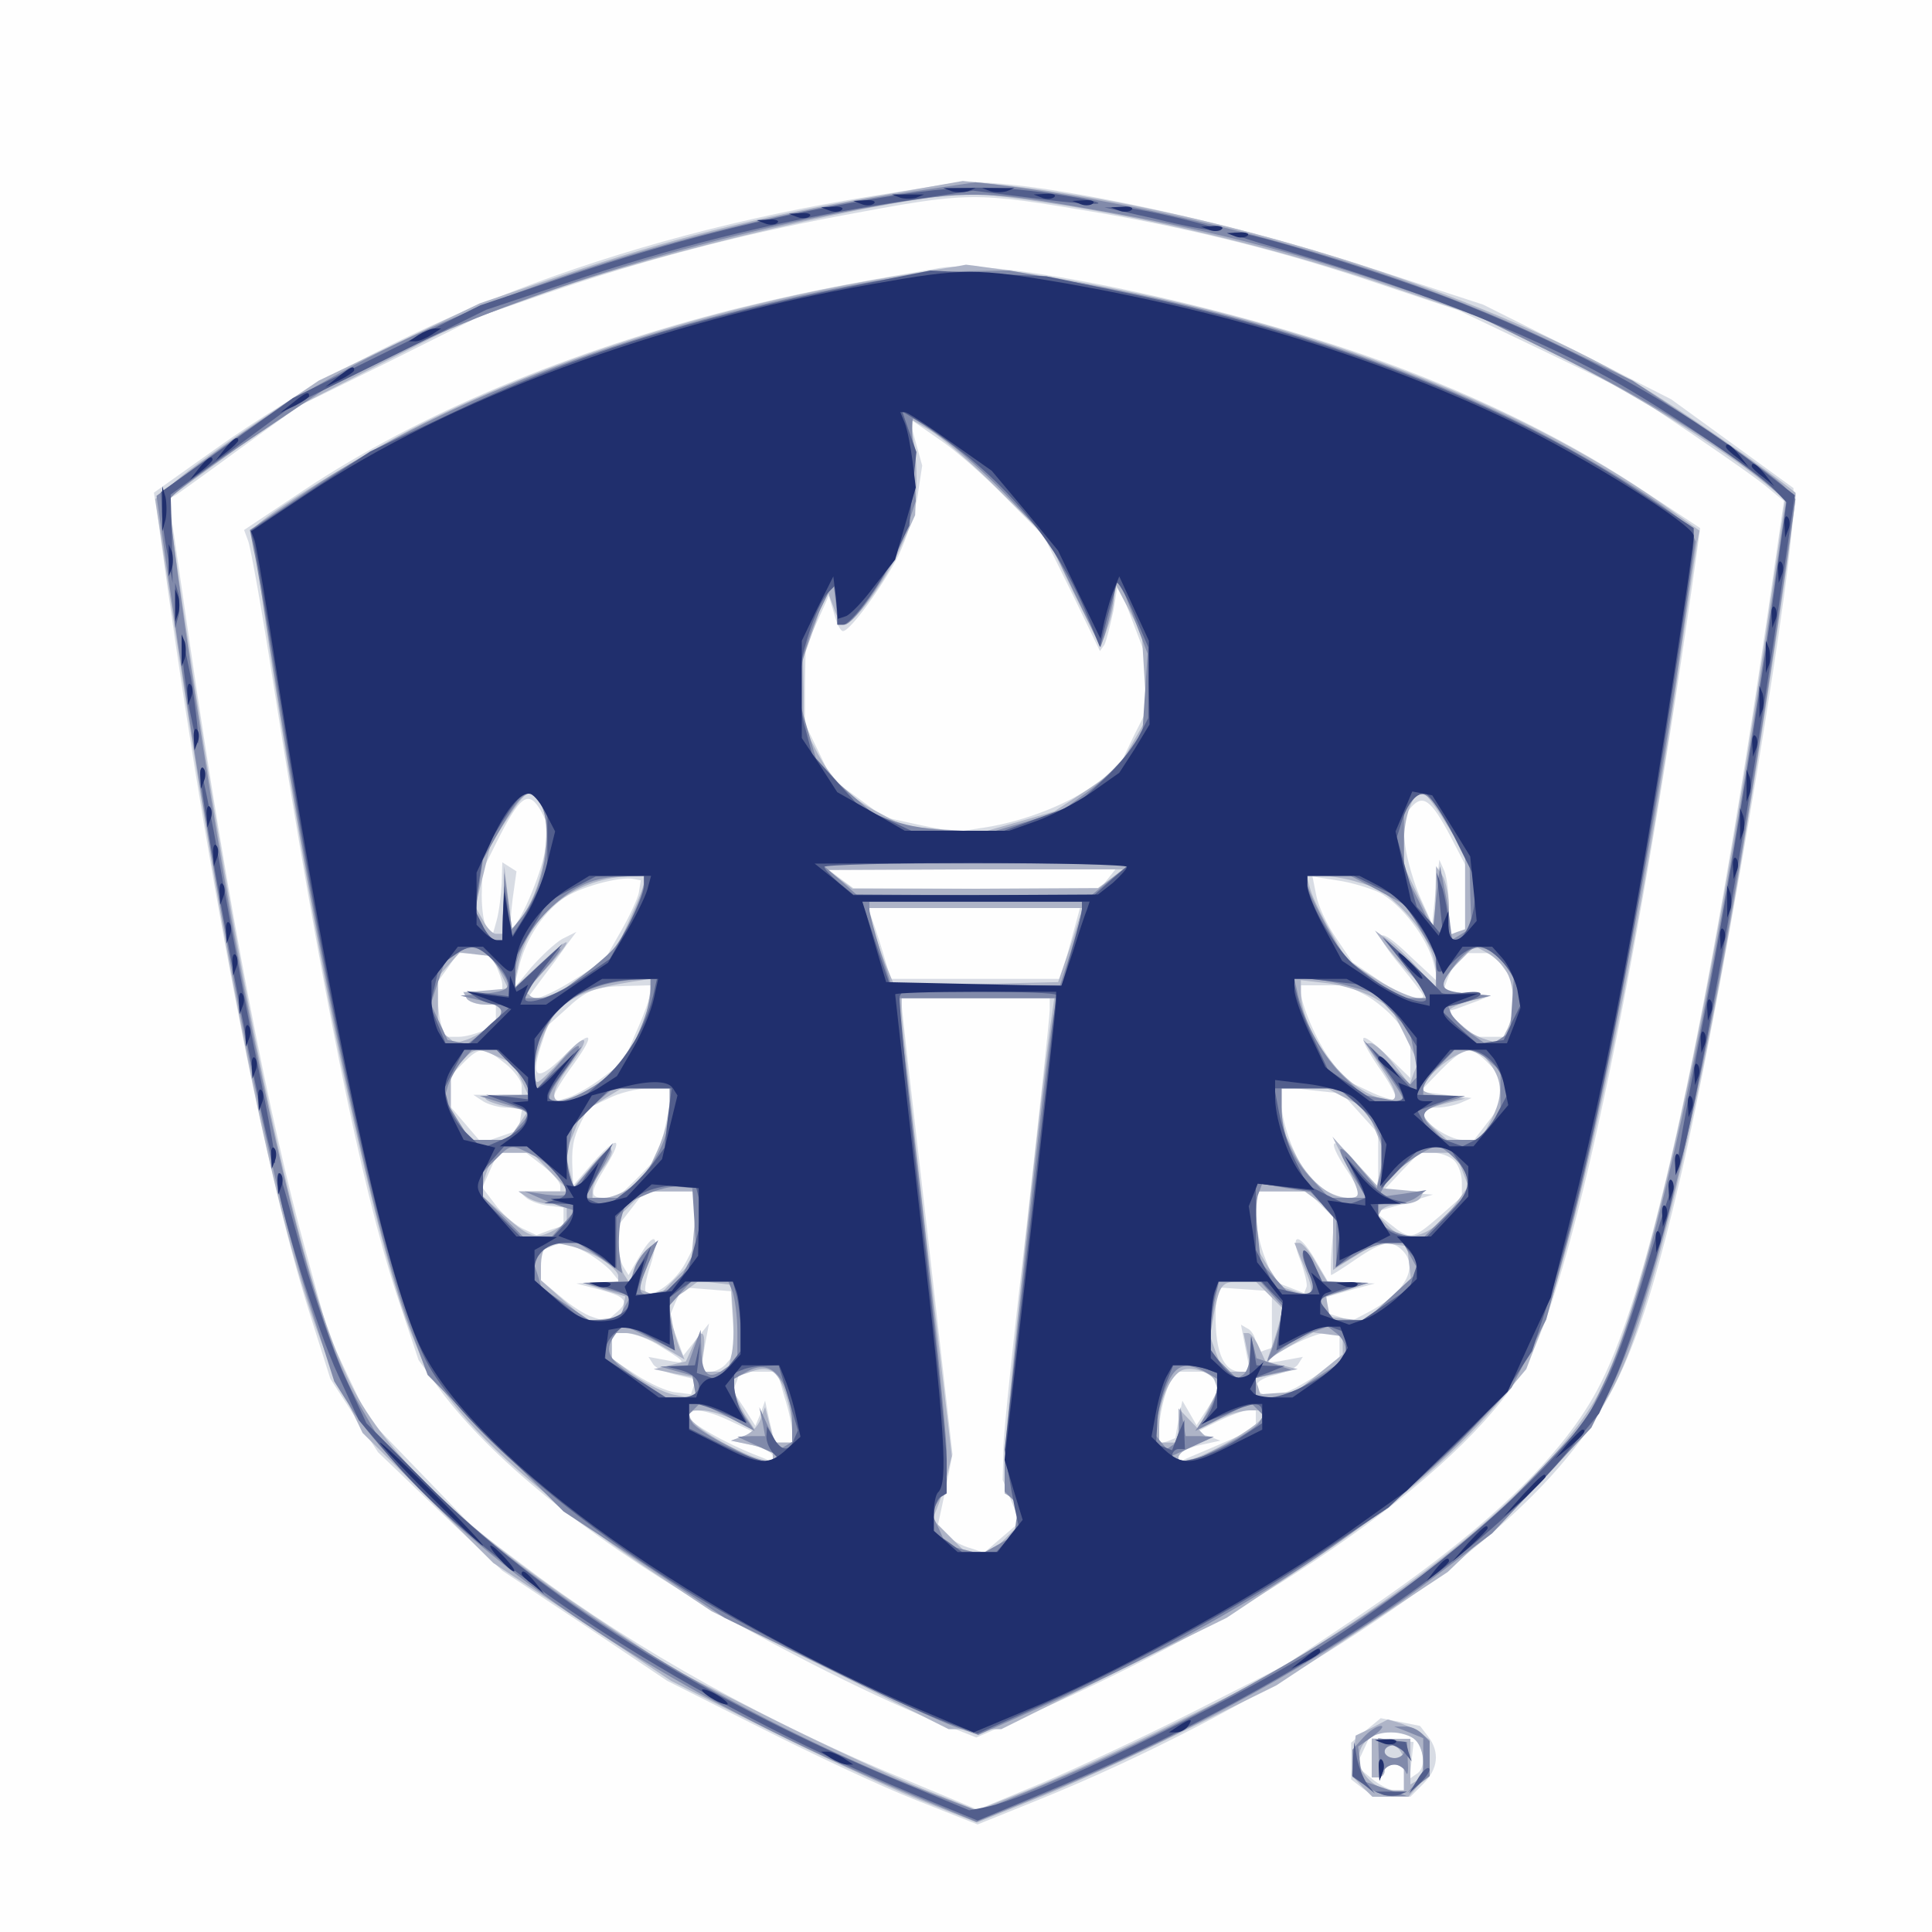 <?xml version="1.0"?><svg version="1.2" baseProfile="tiny-ps" viewBox="0 0 300 300" xmlns="http://www.w3.org/2000/svg" xmlns:xlink="http://www.w3.org/1999/xlink"><rect x="0" y="0" width="300" height="300" fill="#808080" stroke="none"/><title>HonorSociety.org</title><g><g fill="#fefefe" transform="matrix(.1 0 0 -.1 0 300)"><path d="M0 1500V0h3000v3000H0V1500z"/></g><g fill="#d8dce4" transform="matrix(.1 0 0 -.1 0 300)"><path d="M1470 2714c-8-1-62-10-119-19-393-63-744-198-1019-394l-93-66 7-45c72-534 162-1000 236-1233l31-98 37-57 37-57 96-92 97-92 128-85 128-86 145-73c79-40 187-91 241-112l96-38 94 38c329 133 662 346 809 517 90 105 129 196 188 448 58 247 168 893 174 1021l2 51-95 69-95 69-146 74-146 73-169 55c-262 86-582 150-664 132zm240-45c148-26 285-60 435-111l120-40 134-64 135-65 95-64c53-36 106-73 118-84l23-19-25-174c-91-626-181-1043-260-1197-55-110-179-228-375-360l-115-77-140-71c-77-39-184-89-238-112l-99-41-108 45c-213 87-422 203-585 325l-90 68-81 84-82 85-31 65-31 66-35 128c-59 215-119 526-180 943l-33 226 12 7c6 4 52 37 101 73l90 65 140 69 140 70 105 36c148 51 293 89 450 119 209 39 208 39 410 5zm-250-85c-170-29-221-40-320-64-257-65-489-162-668-281l-93-62 6-16c4-9 22-110 40-226 74-471 135-773 190-942l35-105 34-47c78-105 223-223 408-332 116-69 277-150 374-187l50-20 78 34c380 165 697 390 781 555 72 140 173 629 260 1252l5 37-100 66c-121 79-266 149-425 204-241 83-566 149-655 134zm103-358 58-59 44-89 43-89 7 10c3 6 9 30 14 53l7 43 22-58 22-58v-83l-21-42-20-42-36-28c-42-32-111-59-174-69l-47-7-54 11-55 12-41 30-41 30-20 42-21 43v60l1 59 18 40 18 40 8-27c4-16 10-28 14-28 11 0 61 69 86 117 13 27 26 69 30 94l7 46-10 36-10 37 46-32c26-17 73-59 105-92zm-722-487 11-22-6-39c-6-37-41-118-51-118-3 0-2 20 1 44l6 43-11 7-11 7-1-33c-1-18-4-44-8-58l-7-25-8 14c-5 7-8 30-8 51l1 38 22 44c37 74 50 83 70 47zm1412-39 28-54-3-45-3-44-12-5-13-4v40c0 22-3 49-7 59l-8 18-6-50-5-50-18 40c-10 22-21 59-24 82l-5 43 13 15c19 23 32 14 63-45zm-533-65-12-15h-192l-191 1-19 14-20 15h446l-12-15zm-728-21c-2-10-15-38-29-62l-25-44-46-29c-25-16-52-29-60-29h-13l23 31c13 17 30 40 38 52l15 20-22-11c-12-7-33-27-48-44l-27-33 7 30c9 42 35 84 67 108 25 19 91 37 113 32l10-2-3-19zm1150 0c34-18 74-70 84-109l7-30-42 39c-52 51-63 42-16-14 19-23 35-44 35-46 0-12-32-1-69 24l-41 28-25 37c-14 20-28 50-31 66l-6 30 38-6c22-3 51-12 66-19zm-480-79-15-55h-264l-12 41c-7 23-15 47-18 55l-5 14h329l-15-55zm-892-34c5-11 10-24 10-30v-11h-61l6-10c3-5 15-10 26-10h19v-29l-19-11c-11-5-28-10-39-10h-20l-6 16c-3 9-6 28-6 43v27l16 22 15 22h48l11-19zm1564-3 16-22v-27c0-15-3-34-6-43l-6-16h-46l-23 19-24 20 15 4c8 3 24 9 35 13l20 8-37 4-37 3 6 17c3 9 10 23 16 30l9 12h47l15-22zm-1324-39c0-6-9-32-21-59l-21-49-32-24c-17-13-41-27-53-31l-23-7v8c0 5 14 28 31 51 36 50 28 55-18 10-38-37-49-33-34 15l11 34 28 25c33 31 46 36 95 37l37 1v-11zm1110-4c15-8 38-27 49-41l21-27v-61l-33 32c-47 45-53 40-17-14 18-25 30-48 27-51-3-2-22 3-42 13l-36 17-23 31c-21 28-46 86-46 107v9h71l29-15zm-490-23c0-11-16-158-35-328-20-170-37-330-37-355l-1-47 13-32 14-33-28-24-28-24-21 7c-12 3-29 12-37 20l-14 14 12 56 11 56-39 345c-22 190-40 349-40 354v9h230v-18zm-846-83c14-11 26-27 26-35v-14h-75l15-10c8-5 25-10 38-10h23l-3-17-3-18-29-10-28-10-24 28-24 28v49l20 20c25 25 31 25 64-1zm1526 1 20-20v-47l-21-27-20-26h-18c-20 0-61 27-61 41v9h19c11 0 28 3 38 7l18 8-40 5-40 5 32 33c37 37 46 39 73 12zm-1270-57c0-10-5-35-10-55l-11-37-30-31-31-30h-19c-24 0-24 7 2 49 28 46 18 49-20 6l-31-36-1 23c-2 35 1 51 13 75l11 22 31 15c17 9 46 16 64 16h32v-17zm1072-22 28-31v-83l-35 39c-37 43-46 36-15-11 11-16 20-33 20-37 0-14-35-9-59 8l-23 17-19 41c-10 22-19 54-19 70v29l47-6 47-5 28-31zm-1268-82c14-11 26-25 26-30v-9h-64l10-9c5-5 20-11 34-13l25-3v-28l-21-7-21-8-23 11c-13 7-32 24-42 38l-19 25 12 27 12 27h44l27-21zm1414 9c7-7 12-22 12-34v-22l-35-31c-42-36-45-37-76-12l-24 19 45 13 45 14-39 3-38 3 28 30 28 29h21c11 0 26-5 33-12zm-1178-88v-41l-15-29c-15-29-52-57-62-46-3 2 0 21 7 41 15 47 7 55-16 16l-18-31-8 13c-4 6-8 24-8 38v26l21 27 20 26h79v-40zm971 19 21-21-4-44c-2-24-2-44-1-44s19 11 39 25c41 28 55 30 72 13 26-26 3-67-56-97l-23-12-19 6-20 6v25l38 11 37 10-37 2-36 1-21 36c-25 42-39 39-21-5 6-17 10-34 9-39l-4-10-23 9-23 9-14 35c-8 19-15 50-15 70v35h80l21-21zm-1142-73c15-8 33-22 40-30l13-16-33-1-34-2 38-10c40-11 45-18 22-37l-14-12-21 7c-11 3-34 18-50 32l-30 25v46l13 5c20 9 27 8 56-7zm229-109 3-49-12-14c-6-8-18-14-26-14h-15l6 38 7 37-20-25-20-25-11 30-11 29 10 24 11 23 38-3 37-3 3-48zm837 4v-44l-12-4-13-5v16c0 8-5 18-11 22l-12 7 7-37 7-36h-14c-29 0-42 35-39 103l2 28 43-3 42-3v-44zm-949-42c41-25 42-28 8-21l-27 5 7-11c3-6 20-13 37-17l30-7-4-11-4-12-24 3c-13 1-41 14-61 27l-38 25v40h21c12 0 37-9 55-21zm1054 3v-19l-17-15c-10-9-33-23-51-33l-34-16-14 5c-23 9-16 24 16 31 16 4 33 11 36 17l7 11-27-5c-14-3-26-4-26-3 0 10 69 45 88 45h22v-18zm-862-81c7-21 12-46 12-55v-16h-27l-8 33-7 32-7-20-8-19-17 27-18 27 6 15 5 15h58l11-39zm668 24 6-15-17-27-17-26-11 19-11 19-6-29-5-29-12-5-13-4v25c0 13 5 38 11 56l11 31h59l5-15zm-751-62 36-17-18-7-18-6 33-7c17-4 32-12 32-17v-9l-25 10c-49 19-105 51-105 60 0 15 25 12 65-7zm815 4v-14l-27-13c-16-7-43-19-60-26l-33-14v9c0 5 15 13 33 17l32 7-19 7-19 6 34 17c19 9 40 17 47 17h12v-13zm171-484-23-19v-57l18-14 18-13h56l20 20c23 23 26 49 8 73l-13 17-30 6-31 6-23-19zm77-15c15-15 16-45 1-53l-10-7 3 29 3 28-32 3-33 3v-61h10c6 0 10 5 10 10 0 6 7 10 15 10h15v-40h-14c-8 0-24 8-37 19l-23 19 12 26 12 26h56l12-12z"/></g><g fill="#aeb4c7" transform="matrix(.1 0 0 -.1 0 300)"><path d="M1359 2695c-184-32-325-68-482-121l-132-45-125-60-125-60-95-64c-52-35-109-76-127-92l-32-28 35-230c93-623 172-982 251-1145l36-75 102-101 101-101 138-91 138-92 147-74c80-40 187-90 237-110l91-36 89 36c49 19 154 67 232 106l144 71 133 88 133 88 91 87c109 104 154 163 187 246 53 136 119 421 178 773 41 246 88 566 84 570-47 38-184 133-246 169-249 146-664 275-997 310l-50 5-136-24zm301-15c168-28 341-71 502-126l133-45 120-59c110-54 259-145 328-202l29-24-31-214c-89-608-189-1055-265-1185-61-102-205-233-392-355l-109-71-150-74c-82-41-186-88-229-105l-79-31-81 32c-45 18-151 67-237 110l-155 78-120 80C726 621 600 740 545 850c-80 159-169 574-265 1235l-20 139 8 7c4 3 49 36 99 72l93 65 127 65 128 65 125 45c185 67 553 153 665 156 17 1 86-8 155-19zm-250-106c-273-42-541-125-755-232-88-44-249-144-260-162-6-10 61-445 111-710 42-225 98-454 130-534l24-59 42-54c55-72 168-168 298-255l105-70 184-91 184-92h82l175 87 175 86 120 80c137 91 227 167 297 249l48 57 21 55c67 181 162 643 224 1091 9 63 18 124 20 136l4 20-57 41c-235 165-575 291-952 353-69 11-127 19-130 19-3-1-43-7-90-15zm140-334 76-75 41-85 42-85 10 28c6 16 11 38 11 50l1 22 21-40 21-40 4-65 4-65-23-40-23-40-49-33-49-32-55-16-56-16-61 4-61 5-39 21c-46 23-76 53-100 101l-17 33v53l-1 52 19 54 18 54 10-27c5-16 13-28 17-28 14 0 63 66 86 117l24 53 2 47c1 27-2 61-6 76l-8 29 33-19c18-10 67-52 108-93zm-710-489c20-38 2-137-33-179l-12-15-6 49-6 49-1-52-2-53h-10c-5 0-14 9-20 21l-12 21 12 48 12 49 26 40c30 46 37 49 52 22zm1405-29 30-47v-118l-12-4-13-5v39c0 21-5 45-10 53l-10 15-1-50-1-50-24 50-24 50v38c0 38 14 77 28 77 4 0 21-21 37-48zm-521-87-19-14-191-1h-190l-20 15-19 14 229 1h230l-20-15zm-724-5c0-6-10-31-21-55l-21-46-41-35c-41-35-82-52-94-40l-7 6 25 28c50 54 52 66 5 22l-49-45 7 33c14 78 85 137 169 141l27 1v-10zm1109 0 34-10 30-27c35-34 57-74 57-105l-1-23-27 31c-15 17-36 37-47 45l-20 14 14-20c8-11 28-35 45-52l30-33h-20c-11 0-41 13-66 29l-46 29-25 44c-14 24-28 53-32 66l-6 22h23c13 0 39-4 57-10zm-435-62c-4-13-12-39-19-58l-12-35-127-3-127-3-14 34c-7 18-17 45-20 60l-7 27h333l-7-22zm666-78c13-24 13-66-1-91l-10-20-22 7c-24 7-57 33-57 44 0 4 15 11 33 16l32 8-37 3-38 4v10c0 5 11 21 25 35l25 25 20-11c11-6 24-19 30-30zm-1563 0 12-25-34-3-35-3 5-10c4-5 17-9 31-9h24v-8c0-12-30-37-54-46l-19-6-13 11-14 11v81l17 19 17 19 25-3 26-3 12-25zm230-46-6-37-26-39-26-39-32-19c-60-37-75-20-31 37 35 46 24 52-14 8-17-19-34-35-37-35-11 0-4 43 11 77l17 34 25 17c20 13 52 22 116 31l9 1-6-36zm1126 7 27-16 21-42 21-43-7-17-6-17-25 32c-14 18-30 32-35 32h-9l26-40c31-46 27-58-15-41-54 23-111 105-111 160v19l43-5c23-3 54-13 70-22zm-499-23c-14-85-74-649-74-693v-54l10-6c6-3 10-15 10-26v-19l-20-20-20-20h-41l-25 25-26 26 7 17c4 9 11 31 15 49l8 32-39 333c-21 183-39 343-39 356v22h237l-3-22zm-861-69 25-11 11-24 11-24h-37c-42 0-38-9 7-19l30-6-15-22-16-23h-58l-15 22-16 22v59l17 19c19 21 24 22 56 7zm1541-11c20-28 20-51 1-88l-16-30h-52l-19 17c-25 23-23 29 15 39l32 8-32 3c-18 3-33 7-33 11 1 21 51 61 77 62 6 0 19-10 27-22zm-1274-65c0-16-9-47-19-69l-19-41-23-17c-13-9-31-16-41-16h-18v13c0 6 7 21 15 31 27 36 15 42-15 7l-29-34-7 27-6 26 13 31 12 31 31 19 31 19h75v-27zm1051 11 31-15 14-35 14-34-6-25-6-26-35 38-34 38 21-42c24-51 24-53 2-53-28 0-61 28-82 70l-20 39v61h71l30-16zM855 1180l29-30h-79l15-10c8-5 25-10 38-10h22v-29l-19-11c-29-15-37-13-76 21l-35 31v15c0 8 5 23 10 34l11 19h55l29-30zm1415 4 10-26-21-29c-35-49-75-62-103-33l-16 16 5 9c4 5 17 9 30 9s26 4 30 9l5 10-32 3-33 3 27 28 27 27h61l10-26zm-1192-90-5-55-26-26-25-26-16 6-15 6 15 38 16 37-16-13c-8-7-18-22-22-33l-6-21-9 14c-5 8-9 31-9 52v37l20 20 20 20h82l-4-56zm970 40 22-15v-91l35 22 35 21 22-3 23-3 3-26 3-26-36-32-37-32-26 3-27 3-3 16-3 16 33 10 33 11-32 1-32 1-18 30c-9 17-21 30-25 30h-8l15-37c17-41 15-48-15-38l-21 7-20 31-19 32v85h76l22-16zm-1113-90c14-9 25-20 25-25v-9l-27-1-28-1 33-11 33-10-3-16-3-16-27-3-26-3-36 31-36 32v22c0 13 3 26 7 30l8 8 27-6c16-3 39-13 53-22zm203-83c2-25 1-55-3-68l-5-23h-42l4 30c5 35-3 39-17 8l-10-22-25-6-25-6 33-7 32-6v-33l-32 6c-17 3-46 18-65 32l-33 25v39h23c12 0 37-9 56-21l34-20-8 18c-4 10-10 30-12 44l-5 27 24 16 23 17 25-3 25-3 3-44zm833 28 21-21-6-23c-3-13-9-30-12-39l-6-17 35 21 36 21 23-3 23-3v-28l-36-29-36-29-28-2-28-2-4 13-5 12 34 7 33 7-25 6-25 6-10 22c-5 12-13 22-17 22h-7l6-30 6-30h-43l-11 27-10 28 6 35c9 46 12 50 41 50h24l21-21zm-752-151c6-17 11-42 11-54v-24h-28l-7 28-7 27-7-19c-4-11-16-23-27-26l-19-7 33-7 32-8v-19l-22 6c-38 12-101 49-106 63l-4 12h22c11 0 35-7 52-16l32-17-17 26c-9 15-17 33-17 42v16l23 8c31 12 44 4 56-31zm668 17 4-13-16-32-16-31 30 15c16 9 39 16 51 16h20v-10c0-10-73-54-107-65l-23-6v8c0 5 10 13 23 19l23 9-23 24-23 24v-53h-30v31c0 31 15 69 33 80 13 9 48-1 54-16zm243-538-25-12-3-31-3-31 16-17 16-16h56l16 18 17 19v51l-12 10c-7 5-22 12-33 16l-20 6-25-13zm68-19c15-15 16-54 2-63l-10-6v71h-60v-60h10c6 0 10 5 10 10 0 6 7 10 15 10h15v-40h-19c-24 0-51 26-51 49 0 25 20 41 50 41 14 0 31-5 38-12zm-23-18 6-10h-15c-9 0-16 5-16 10 0 6 4 10 9 10 6 0 13-4 16-10z"/></g><g fill="#818aaa" transform="matrix(.1 0 0 -.1 0 300)"><path d="M1420 2703c-316-47-644-149-870-270-91-49-137-78-241-154l-66-49 33-227c71-479 142-835 208-1038l35-110 31-49c17-26 66-83 108-125 167-168 426-328 738-460l120-50 105 43c225 93 440 213 598 331l98 74 77 82 77 82 28 56c84 168 178 606 275 1286l14 100-17 19c-9 10-65 51-126 92l-110 73-125 60c-239 115-567 207-860 244l-35 4-95-14zm275-28c169-29 300-62 460-116l120-40 140-69c135-66 252-138 325-198l34-29-23-159c-86-598-179-1033-255-1200l-34-72-78-82-79-82-97-74c-155-116-378-239-596-329l-92-38-73 28c-304 118-611 306-783 479l-81 82-26 45c-57 97-124 348-191 714-43 236-108 675-102 690 2 7 59 49 126 94l122 82 111 54c194 93 475 179 732 224 146 26 176 25 340-4zm-356-115c-341-63-642-176-858-320l-93-63 6-31c4-17 16-89 27-161 79-516 154-878 216-1047l27-73 105-106 106-106 125-82 125-83 160-78c88-43 177-84 197-91l37-13 108 48c282 126 512 274 654 422l66 69 27 53 27 53 34 126c53 193 143 673 185 990l13 92-6 15c-10 25-166 122-290 181-191 91-420 162-659 205l-111 20-66-1c-36 0-109-9-162-19zm131-245c27-20 73-62 104-96l56-60 39-81 40-82 5 14c3 8 9 33 14 55l8 40 23-60 23-60-4-60-4-61-23-33c-13-18-42-46-64-62l-40-29-50-15-51-15h-54c-30 0-72 5-94 12l-39 12-45 39-44 39-16 55-16 56 6 40c4 23 17 62 28 87l22 45 4-32 3-33h10c16 0 78 93 95 143l16 49-4 64c-2 35-2 64 0 64s26-16 52-35zm-630-564c21-41 5-134-33-179l-12-15-6 44-6 44-1-52-2-53h-10c-5 0-14 10-21 21l-11 21 6 42 6 41 30 53c33 56 44 62 60 33zm1413-39 29-52 1-50 2-51-15-9-15-9-3 22c-1 12-5 38-9 57l-7 35-6-50-5-50-22 46-23 45v100l12 12c18 18 28 11 61-46zm-528-77-30-25h-364l-28 25-28 24h480l-30-24zm-725-5c0-19-30-84-48-104-9-10-35-32-56-47l-39-29h-51l25 28c47 51 53 67 11 27l-42-39v22c0 31 22 71 57 104 34 32 67 47 111 47l32 1v-10zm1141-13 44-24 22-39 23-39v-49l-42 39-42 40 38-47 37-48h-49l-44 33-43 33-27 49c-15 28-28 56-28 63v12h67l44-23zm-461-29c0-6-8-35-17-65l-17-53h-262l-17 53c-9 30-17 59-17 65v12h330v-12zm-911-84c29-37 27-42-16-47l-38-3 33-8c39-10 40-18 5-46l-27-21-15 3-16 3-13 28-13 28 11 34 12 35 16 10c27 15 39 12 61-16zm1562 5 20-20-3-46-3-46-17-11-17-10-28 20c-14 11-28 25-30 31l-4 10 33 9 33 8-37 3c-44 5-46 10-17 47 25 31 42 33 70 5zm-1321-51c0-13-9-41-19-63l-18-41-32-27c-33-27-77-44-87-34-4 3 6 21 20 40 38 50 31 59-9 12l-35-40v66l15 29c25 48 72 74 143 79l22 1v-22zm1084 11 40-11 28-30 27-29 7-35 6-35-6-6-6-7-37 35-36 34 25-35c14-19 29-41 33-49l8-14-34 7-33 6-29 28c-31 29-60 81-71 125l-6 27h22c13 0 41-5 62-11zm-459-51c-12-70-75-651-75-691v-43l11-11 11-11-4-23-3-23-26-15-25-14-28 7-27 7-11 25-12 25 12 20 12 19v57c-1 32-18 203-38 381l-38 322h247l-6-32zm-840-73c14-13 25-29 25-35v-10l-37-1-38-1 35-11c46-14 46-14 25-37l-18-20h-57l-20 32-20 33 6 20c4 11 13 28 22 38l15 17h38l24-25zm1517 8 18-16v-63l-16-22-15-22h-58l-15 16c-23 22-20 30 17 42l32 10-32 1-33 1v10c0 6 11 22 25 35l24 25h17c10 0 26-7 36-17zm-1272-72c0-41-17-81-48-113l-26-28h-58l21 36c29 49 26 55-9 14l-29-35-6 18-7 17 6 34 7 35 30 25 31 26h88v-29zm1062 9c14-10 31-33 38-49l12-31-7-27-7-28-29 35c-33 41-38 32-8-16l21-34h-58l-26 28c-31 32-48 72-48 113v29h87l25-20zm-1272-85c26-13 50-42 50-59 0-3-15-3-32-1l-33 5 20-9c11-5 28-12 39-15l19-6-18-20-18-20h-45l-31 31-31 31v38l20 20c24 24 23 24 60 5zm1430-5c11-11 20-27 20-36v-16l-34-34-34-34h-17c-9 0-25 5-36 10l-19 11v29h23c12 0 29 5 37 11l15 11-38-6-37-5 11 20c10 19 65 59 82 59 4 0 16-9 27-20zm-1182-92 3-47-16-30-15-31-26-6c-34-9-37-3-18 42l16 38-16-13c-8-7-18-21-21-32l-6-19-37-1-37-1 37-10 38-10-11-19-10-19h-44l-37 25-37 25-6 20-7 21 12 14 12 15h45l35-23 34-24-4 29c-2 15-1 39 2 54l7 25 32 14c18 8 41 14 52 12l20-2 3-47zm977 21 20-19v-77l30 18c16 11 40 19 52 19h22l12-22 12-22-41-38-41-38h-49l-12 15c-15 18-15 19 30 32l35 11-36 1-36 1-12 26c-6 15-14 24-17 21s-1-14 5-25c6-12 11-25 11-31v-11h-37l-22 24-23 25-5 45c-3 25-3 53 1 62l6 16 38-7 37-6 20-20zm-917-136c3-10 7-37 7-61v-44l-19-13c-25-19-36-11-37 28l-1 32-10-27-10-28-21-1-22-1 25-7 25-7 3-17 3-17h-47l-42 27c-48 32-55 44-38 69l13 17 41-20 40-20-5 34-6 33 18 20 18 20h58l7-17zm837-3 17-19-4-23c-3-13-9-32-13-43l-8-20 19 17c10 9 32 22 48 28l28 10 14-11c8-6 14-18 14-25v-14l-47-30-47-30h-46v30l27 7 28 6-27 9-27 9-4 17-5 17-1-27c0-15-5-29-11-33l-9-6-21 21-20 20v24c0 13 3 38 6 55l7 31h64l18-20zm-758-140c7-14 13-39 13-57v-32l-10-6-10-6-16 33-15 33 5-22 4-23h-21l-22-1 35-16 35-16-17-4-16-4-50 25c-28 14-54 31-57 37l-7 11 10 10 10 10 42-22 42-22-16 23c-9 13-16 31-16 41v17l18 10c25 15 45 9 59-19zm654 20 19-11v-15c0-8-8-26-17-41l-17-25 43 22 43 22 10-10 10-10-7-11c-3-6-29-23-57-37l-50-25-16 4-17 4 35 16 35 16-22 1h-22l-4 23-4 22-2-27c0-15-5-29-10-32l-9-6-11 13-10 13 10 40c17 62 32 74 70 54zm246-568-17-19v-42l22-15c12-9 32-16 43-15h20l-35 12-35 12-3 27-3 26 23 16c12 9 18 16 12 16s-18-8-27-18zm71 8 22-9v-57l-12-14-13-14 18 13 17 13v54l-12 12c-7 7-19 12-27 11h-16l23-9zm-47-42 1-33 5 13c2 6 11 12 18 12s16-6 18-12c3-7 4 1 3 17l-1 30-23 3-22 3 1-33zm39 12c0-5-7-10-15-10s-15 5-15 10c0 6 7 10 15 10s15-4 15-10z"/></g><g fill="#525e8c" transform="matrix(.1 0 0 -.1 0 300)"><path d="M1345 2689c-162-28-302-64-459-116l-140-47-145-72-146-72-102-73-103-73 1-25c0-15 4-46 9-71l8-45-1 69-2 68 95 69 95 70 150 74 150 74 150 50c167 55 323 92 493 118l113 17 96-12c115-15 136-9 28 7-102 15-160 13-290-10zm450-29c44-11 87-19 95-18 24 1-122 36-150 36h-25l80-18zm160-37c229-66 411-137 545-211 82-45 231-146 255-172l19-20-13-93c-24-186-83-547-122-741-21-110-38-201-35-203 10-11 98 468 150 820l33 228-58 45c-127 97-273 178-454 251-106 43-335 114-358 112-7-1 11-8 38-16zm-630-67c-253-50-436-108-625-198l-125-59-93-61-93-62 5-20c3-12 22-124 42-251 81-524 163-892 225-1017 47-93 222-246 415-364 109-66 308-166 395-199l47-17 83 37c143 62 329 163 444 240l111 74 81 76c45 41 95 96 112 121l30 46 25 76c56 167 127 516 190 929 20 127 36 241 36 252v21l-92 61c-204 134-478 239-793 305l-120 25-90 4-90 5-120-24zm179-266c85-70 149-157 185-248l19-47 11 45c7 25 13 49 15 54 1 5 13-15 26-45l23-54v-110l-16-31c-9-17-33-46-55-66l-39-36-57-21-57-21h-144l-40 19-40 18-37 41-37 41-10 38c-6 21-11 52-11 70 0 40 27 123 46 143l14 14v-64h9c12 0 54 56 81 109l22 45 5 57 6 57-11 31-11 32 30-18c17-10 49-34 73-53zm-666-532 12-12v-95l-12-28c-7-15-19-39-28-53l-15-24-6 39-6 40-2-42-1-43h-10c-6 0-15 11-21 24l-12 24 7 45 7 44 29 47c31 49 39 53 58 34zm1420-57 32-64v-29c0-33-16-68-30-68h-10l-1 28c-1 15-5 38-9 52l-9 25 5-50 5-50-20 24-21 23-16 54-15 54 7 22c9 31 25 49 38 45 6-1 26-31 44-66zm-531-66-28-25h-187l-187 1-22 18c-13 11-23 22-23 25s107 6 238 6l237-1-28-24zm-727-11c0-9-12-38-26-65l-27-48-36-25c-42-29-86-47-95-39-3 3 9 24 26 47l32 41-37-34-37-35v47l25 44 26 43 37 20 37 19 38 1h37v-16zm1137-1 35-16 29-40c16-22 29-48 29-59 0-23 5-23 30 2 11 11 27 20 35 20 21 0 53-34 61-64l6-25-14-28-13-28-21-3-20-3-30 27-29 28 33 8c40 11 42 22 2 16-16-2-31-2-32 1-2 3-23 24-47 46l-44 40 36-46c20-25 34-49 31-52-11-11-77 23-113 56-32 31-70 98-71 125v12h72l35-17zm-457-34c0-6-7-35-16-65l-15-54h-267l-18 53c-9 28-19 58-22 65l-4 12h342v-11zm-913-81c13-12 23-29 23-38v-17l-32 4-33 4 15-10c8-6 24-11 35-11l20-1-33-29-32-30h-38l-12 29-12 30 7 30 7 31 21 15c28 20 36 19 64-7zm247-55c-12-49-42-99-79-131l-36-32h-24c-31 0-31 5 2 49l26 36-36-34-37-35v33c0 81 64 138 158 140l32 1-6-27zm1123 2c13-9 33-30 43-48l20-32v-63l29 29 29 29h21c23 0 47-21 56-50l6-19-16-30c-8-17-24-35-34-41l-20-10-25 9c-13 6-29 18-35 28l-10 18 32 12 32 11-32 1-32 1-37 38-37 37 26-37c33-45 33-48 4-48h-22l-37 25-36 24-20 43c-12 24-24 56-28 72l-7 29 53-6 53-6 24-16zm-497 0c0-3-18-163-40-355l-40-351 5-32c3-18 8-45 11-60l6-28-17-19-18-20h-53l-22 16-22 15v24c0 13 5 27 10 30l10 6v52c-1 29-18 201-39 382-21 182-36 333-34 338l4 7h120c65 0 119-2 119-5zm-845-110c14-13 25-30 25-38v-14l-32 4-33 3 30-11c38-15 37-13 30-32-4-8-20-21-36-27l-30-13-24 23c-13 12-26 33-29 46l-6 24 15 30 16 30h50l24-25zm242-81-5-46-19-26c-11-14-31-35-45-45l-26-20-17 6-16 7 21 42 22 43-26-30c-14-16-26-34-26-40v-10l-10 15c-5 8-10 30-10 49v33l34 34 34 34h95l-6-46zm1075 17 33-29v-97l31 33 32 32h41l15-22c23-32 20-48-16-85l-32-33h-26c-28 0-50 16-50 37v13l23 1 22 1-20 5c-11 2-33 19-48 36l-28 32 16-33 16-32-15-6-14-5-31 15-31 16-19 38c-10 20-21 54-25 75l-7 37h101l32-29zm-1261-90c33-34 36-48 12-54l-18-5 23-1 22-1v-9c0-5-7-17-16-25l-15-16h-51l-29 29-29 29v45l17 19 16 18h39l29-29zm235-55 5-23-11-42-11-42-20-20-19-19h-42l5 18c2 9 8 26 12 37l6 20-16-27-16-28-32-1-32-1 33-9c17-5 32-13 32-17 0-16-25-32-50-32h-25l-38 31-37 30v18c0 24 20 41 48 41h24l28-20 27-19v79l14 16c17 21 46 33 81 33l28 1 6-24zm972-12 24-27-4-33-4-32 24 19 25 19h55l12-15 12-14-7-21-6-20-37-25-37-25h-43l-12 15c-15 18-14 19 25 33l30 10-31 1-31 1-12 26c-6 15-14 24-17 22-2-3 1-17 7-32 15-32 8-40-25-32l-26 6-15 30-15 29v104l42-6 43-6 23-27zm-914-136c3-13 6-37 6-54v-32l-18-23-19-22-15 6-16 5 3 24 2 23-4-17-4-18-22-1-22-1 20-5c40-10 41-43 1-43h-22l-47 30-47 30v14c0 7 7 20 16 27l16 13 38-20 38-21-6 40-5 40 18 14 19 13h64l6-22zm831 5 17-17-5-36-5-37 37 20 37 21 17-7 17-6v-38l-17-15c-27-23-79-48-103-48h-20v31l23 9 22 9h-22l-22 1-4 23-4 22-2-32-1-33h-14c-8 0-22 10-30 22l-16 22v31c0 16 3 40 6 53l6 22h67l16-17zm-751-163 15-51-6-14c-7-20-20-19-32 3l-10 17-1-16c0-8 5-20 12-27l12-12h-20c-11 0-43 12-72 26l-52 26v38h10c6 0 26-7 45-15l35-14-10 19c-5 10-10 28-10 39v19l13 5c6 3 22 6 34 6l22 1 15-50zm650 44 16-6v-20c0-11-5-28-10-38l-10-19 35 14c44 19 55 19 55 0v-15l-38-25c-20-13-52-27-70-31l-32-6v11c0 6 5 11 10 11h10l-1 23v22l-10-23-9-24-12 5-13 4 2 32c0 18 7 45 13 62l12 29h18c10 0 25-3 34-6zM272 2060v-35l5 18c2 9 2 25 0 35l-5 17v-35zm10-60c0-14 5-59 12-100 8-41 14-64 14-50s-5 59-12 100c-8 41-14 64-14 50zm29-196c-2-47 107-619 116-610 2 2-8 60-22 129-15 69-41 210-60 314-18 103-34 178-34 167zm120-635c-2-30 61-234 94-304l32-70 49-58c144-171 472-382 810-522l102-42 134 56c337 143 633 338 779 513l52 63 23 50c27 58 94 278 93 303 0 9-15-35-34-98-41-141-68-210-100-258-66-98-248-254-415-359-148-91-446-235-519-249l-26-5-99 41c-317 132-568 290-744 467l-93 93-34 73c-18 39-47 124-65 187-38 139-38 139-39 119zm1724-876c11-3 24-10 28-17l9-11-5 15-4 15-24 2-24 2 20-6zm-54-24-1-27 18-13 17-14-12 15c-6 8-13 26-16 40l-4 25-2-26zm40-15 1-19 5 13c3 7 2 16-1 19-3 4-6-2-5-13zm60-17-13-22 18 17c10 10 16 20 13 22-3 3-11-5-18-17zm-53-24c6-2 18-2 25 0l12 5h-50l13-5z"/></g><g fill="#202f6d" transform="matrix(.1 0 0 -.1 0 300)"><path d="M1478 2703c6-2 18-2 25 0l12 5h-50l13-5zm60 0c6-2 18-2 25 0l12 5h-50l13-5zm-140-10c6-2 18-2 25 0l12 5h-50l13-5zm220 0c7-3 16-2 19 1 4 3-2 6-13 5l-19-1 13-5zm-280-10c7-3 16-2 19 1 4 3-2 6-13 5l-19-1 13-5zm340 0c7-3 16-2 19 1 4 3-2 6-13 5l-19-1 13-5zm-390-10c7-3 16-2 19 1 4 3-2 6-13 5l-19-1 13-5zm450 0c7-3 16-2 19 1 4 3-2 6-13 5l-19-1 13-5zm-500-10c7-3 16-2 19 1 4 3-2 6-13 5l-19-1 13-5zm-50-10c7-3 16-2 19 1 4 3-2 6-13 5l-19-1 13-5zm690-10c7-3 16-2 19 1 4 3-2 6-13 5l-19-1 13-5zm40-10c7-3 16-2 19 1 4 3-2 6-13 5l-19-1 13-5zm-563-74c-334-59-656-178-878-326l-87-58 5-13c3-7 21-115 40-240 82-520 156-869 213-1003 73-170 404-413 781-574l83-35 107 45c139 60 352 179 471 263l94 67 79 77 78 77 33 73 34 73 30 120c39 154 73 316 111 535 28 162 81 508 81 528 0 17-170 123-284 178-202 97-436 169-691 214-141 24-158 24-300-1zm121-245 64-45 52-62 51-62 33-69 33-68 6 28c4 16 10 38 15 49l8 20 23-50 23-50v-65l1-65-23-38-24-37-44-31c-24-16-62-36-85-44l-42-15h-162l-52 30-53 30-27 42-28 42v151l24 50 25 50 4-33 3-33 12 4c7 2 27 23 44 46l33 42 16 56 16 56-5 41c-3 23-8 49-12 59l-7 17h7c4 0 36-21 71-46zm-628-578 14-27-12-48c-6-26-21-63-33-82l-21-34-7 35-6 35-2-37-1-38h-8c-4 0-13 5-20 12l-12 12v81l21 45c23 52 48 82 63 77 6-2 17-16 24-31zm1406-19 29-47 5-50 5-50-13-15c-18-21-30-19-31 8v22l-8-19-7-19-22 27-21 27-12 54-12 54 13 31 13 31 16-3 15-3 30-48zm-504-63c0-3-10-14-22-25l-23-18-190-1h-190l-30 25-30 24 243 1c133 0 242-3 242-6zm-745-36c-4-13-19-43-34-68l-27-45-48-32-48-33h-40l6 16 6 15-9-6-9-5-5 12-5 13-1-17-1-17-32 4-33 5 35-13 34-14-26-26-27-27h-50l-11 19c-5 11-10 33-10 49v29l21 27 20 26h39l20-20c26-26 26-25 33 8 7 35 41 79 81 103l31 19h96l-6-22zm1133 8c38-20 68-55 87-100l16-39 15 22 15 21h46l16-18c9-10 19-32 23-48l5-29-10-27-11-28h-47l-27 21c-33 26-33 33 2 46l27 10-37-1h-38v-18l-27 6c-14 4-45 20-67 36l-42 28-27 50c-15 27-27 57-27 66v16h81l27-14zm-450-38c-3-7-13-37-22-66l-18-53-136 3-136 3-13 44c-7 24-15 52-18 62l-6 19h353l-4-12zm-673-140c-4-18-18-52-32-76l-25-43-31-20c-18-10-42-19-54-19h-23v9c0 4 9 21 21 37l21 29-26-27c-14-16-28-28-31-28s-5 17-5 39v38l22 28c12 15 35 36 52 46l31 19h87l-7-32zm1104 17c16-8 40-28 55-45l26-32v-80l-14 5-15 6 6-15 5-14h-55l-35 26-34 27-24 51c-13 28-24 59-24 69v17h81l28-15zm-479-19c0-8-18-172-40-364l-40-349 14-47 14-46-20-25-19-25h-62l-19 17-18 16v27c0 15 3 30 7 33 15 16 11 88-27 418-22 193-40 353-40 355s56 4 125 4h125v-14zm-843-98 23-21v-37l-12-1-13-1 13-5c19-7 14-30-10-47l-22-16h42l31-26 31-26v67l20 32 19 32 38 10c48 14 80 14 88 1l7-11-12-49-12-50-27-29-28-30-27-7c-35-8-42 0-27 33l11 28-16-20c-8-11-20-19-25-17l-10 2 6-10 6-10-18-1-18-1 18-5 17-4v-13c0-6-5-17-12-24l-11-11 29-11c16-6 36-18 44-25l15-14v81l29 25 28 24 37-3 36-3v-52l-1-53-20-27-21-28-28-3-28-4 7 29 7 28-15-22-16-21 5-14c6-17-6-35-25-38-33-5-51 1-85 31l-35 31v47l18 10 17 10-31 1h-32l-31 35c-36 41-35 38-16 74l14 29-24 6-25 6-15 30c-19 37-19 60 1 88l15 22h53l23-22zm1522 9c6-8 14-27 17-44l6-29-27-32-27-32h-37l-28 25-28 25 15 10 15 10h-12c-20 0-16 15 13 49l26 31h56l11-13zm-220-59c11-7 28-26 37-43l17-32-5-33-5-32 16 20c33 41 79 53 105 26l16-15v-47l-29-31-29-31h-53l15-16c9-8 16-23 16-33v-17l-27-26c-16-15-39-31-53-36l-25-9-22 8-23 8v15c0 8 4 16 9 18l9 3-16 15-16 14 7-17 6-17h-58l-19 25-20 25-6 43-7 44 7 17 7 18 44-5 44-5-16 19c-22 23-44 86-45 123v29l49-6c27-3 59-12 70-19zm-955-304c3-9 6-34 6-57v-40l-17-19c-9-10-22-18-28-18-7 0-15-7-19-15l-5-15h-58l-42 31-42 30 3 22 3 22 17 3c10 2 31-3 48-12l30-14v74l12 12 12 12h74l6-16zm836 1 12-15-4-35c-2-19-3-35-2-35s15 7 30 15c16 8 37 15 47 15h18l6-16 6-17-10-16c-5-9-25-26-43-38l-33-23h-27c-15 0-30 3-33 6l-6 7 11 21 10 21-13-12c-18-17-34-16-53 3l-16 15v44c0 24 3 50 6 59l6 16h76l12-15zm-759-142c6-16 13-41 16-56l6-28-21-19c-28-26-43-25-102 5l-50 25v40h15c9 0 29-7 45-15l29-15-17 29-16 29 13 16 13 16h58l11-27zm653 21 16-6v-54l-12-13-13-13 32 16c18 9 39 16 48 16h15v-40l-50-25c-59-30-74-31-102-6l-20 20 7 38c4 21 11 46 16 55l10 18h19c10 0 25-3 34-6zm311 626c10-11 20-20 23-20s-3 9-13 20-20 20-23 20 3-9 13-20zm-45-144c0-2 8-10 18-17l17-14-14 18c-13 16-21 21-21 13zM928 1003c7-3 16-2 19 1 4 3-2 6-13 5l-19-1 13-5zm1176 175c9-15 16-32 16-39v-11l-29 4-30 4 10-17c5-10 9-31 9-47v-29l40 19 39 20-15 24-16 24 23 1h24l-21 9c-12 4-31 21-44 37l-22 28 16-27zm-16-175c7-3 16-2 19 1 4 3-2 6-13 5l-19-1 13-5zM650 2480l-15-10h10c6 0 17 5 25 10l15 10h-10c-5 0-17-5-25-10zm-126-66-19-15 23 11c12 6 22 13 22 15 0 8-5 6-26-11zm-70-40-19-15 23 11c12 6 22 13 22 15 0 8-5 6-26-11zm-105-71-14-18 18 14c9 7 17 15 17 17 0 8-8 3-21-13zm2331 3c0-2 8-10 18-17l17-14-14 18c-13 16-21 21-21 13zm-2371-33-14-18 18 14c9 7 17 15 17 17 0 8-8 3-21-13zm2411 3c0-2 8-10 18-17l17-14-14 18c-13 16-21 21-21 13zm-2468-66v-35l5 18c2 9 2 25 0 35l-5 17v-35zm2519-26 1-19 5 13c3 7 2 16-1 19-3 4-6-2-5-13zm-2509-54v-25l5 13c2 6 2 18 0 25l-5 12v-25zm2499-16 1-19 5 13c3 7 2 16-1 19-3 4-6-2-5-13zm-2489-54v-25l5 13c2 6 2 18 0 25l-5 12v-25zm2479-16 1-19 5 13c3 7 2 16-1 19-3 4-6-2-5-13zm-2469-54v-25l5 13c2 6 2 18 0 25l-5 12v-25zm2460-10v-25l5 13c2 6 2 18 0 25l-5 12v-25zm-2451-56 1-19 5 13c3 7 2 16-1 19-3 4-6-2-5-13zm2441-14v-25l5 13c2 6 2 18 0 25l-5 12v-25zm-2431-56 1-19 5 13c3 7 2 16-1 19-3 4-6-2-5-13zm2420-10 1-19 5 13c3 7 2 16-1 19-3 4-6-2-5-13zm-2410-50 1-19 5 13c3 7 2 16-1 19-3 4-6-2-5-13zm2401-14v-25l5 13c2 6 2 18 0 25l-5 12v-25zm-2391-46 1-19 5 13c3 7 2 16-1 19-3 4-6-2-5-13zm2381-14v-25l5 13c2 6 2 18 0 25l-5 12v-25zm-2371-46 1-19 5 13c3 7 2 16-1 19-3 4-6-2-5-13zm2360-20 1-19 5 13c3 7 2 16-1 19-3 4-6-2-5-13zm-2350-40 1-19 5 13c3 7 2 16-1 19-3 4-6-2-5-13zm2341-14v-25l5 13c2 6 2 18 0 25l-5 12v-25zm-2331-46 1-19 5 13c3 7 2 16-1 19-3 4-6-2-5-13zm2320-10 1-19 5 13c3 7 2 16-1 19-3 4-6-2-5-13zm-2310-40 1-19 5 13c3 7 2 16-1 19-3 4-6-2-5-13zm10-60 1-19 5 13c3 7 2 16-1 19-3 4-6-2-5-13zm2280-10 1-19 5 13c3 7 2 16-1 19-3 4-6-2-5-13zm-2270-40 1-19 5 13c3 7 2 16-1 19-3 4-6-2-5-13zm2260-10 1-19 5 13c3 7 2 16-1 19-3 4-6-2-5-13zm-2250-40 1-19 5 13c3 7 2 16-1 19-3 4-6-2-5-13zm2240-10 1-19 5 13c3 7 2 16-1 19-3 4-6-2-5-13zm-2230-40 1-19 5 13c3 7 2 16-1 19-3 4-6-2-5-13zm2220-10 1-19 5 13c3 7 2 16-1 19-3 4-6-2-5-13zm-2200-80 1-19 5 13c3 7 2 16-1 19-3 4-6-2-5-13zm2180-10 1-19 5 13c3 7 2 16-1 19-3 4-6-2-5-13zm-2170-30 1-19 5 13c3 7 2 16-1 19-3 4-6-2-5-13zm2160-10 1-19 5 13c3 7 2 16-1 19-3 4-6-2-5-13zm-10-40 1-19 5 13c3 7 2 16-1 19-3 4-6-2-5-13zm-10-40 1-19 5 13c3 7 2 16-1 19-3 4-6-2-5-13zm-137-316-19-23 23 19c21 18 27 26 19 26-2 0-12-10-23-22zM665 680c44-44 82-80 85-80 2 0-31 36-75 80s-82 80-85 80c-2 0 31-36 75-80zm1699-2-29-33 33 29c17 17 32 31 32 33 0 8-8 1-36-29zm-85-75-24-28 28 24c15 14 27 26 27 28 0 8-8 1-31-24zM775 580c10-11 20-20 23-20s-3 9-13 20-20 20-23 20 3-9 13-20zm1454-17-14-18 18 14c9 7 17 15 17 17 0 8-8 3-21-13zm-1419-7c0-2 8-10 18-17l17-14-14 18c-13 16-21 21-21 13zm1214-132-19-15 23 11c12 6 22 13 22 15 0 8-5 6-26-11zm-934-48c0-3 9-10 20-16s20-8 20-6c0 3-9 10-20 16s-20 8-20 6zm740-56-15-10h12c6 0 15 5 18 10 8 12 4 12-15 0zm318-27c7-3 16-2 19 1 4 3-2 6-13 5l-19-1 13-5zm-858-23c8-5 20-10 25-10h10l-15 10c-8 5-19 10-25 10h-10l15-10zm851-16 1-19 5 13c3 7 2 16-1 19-3 4-6-2-5-13z"/></g></g></svg>